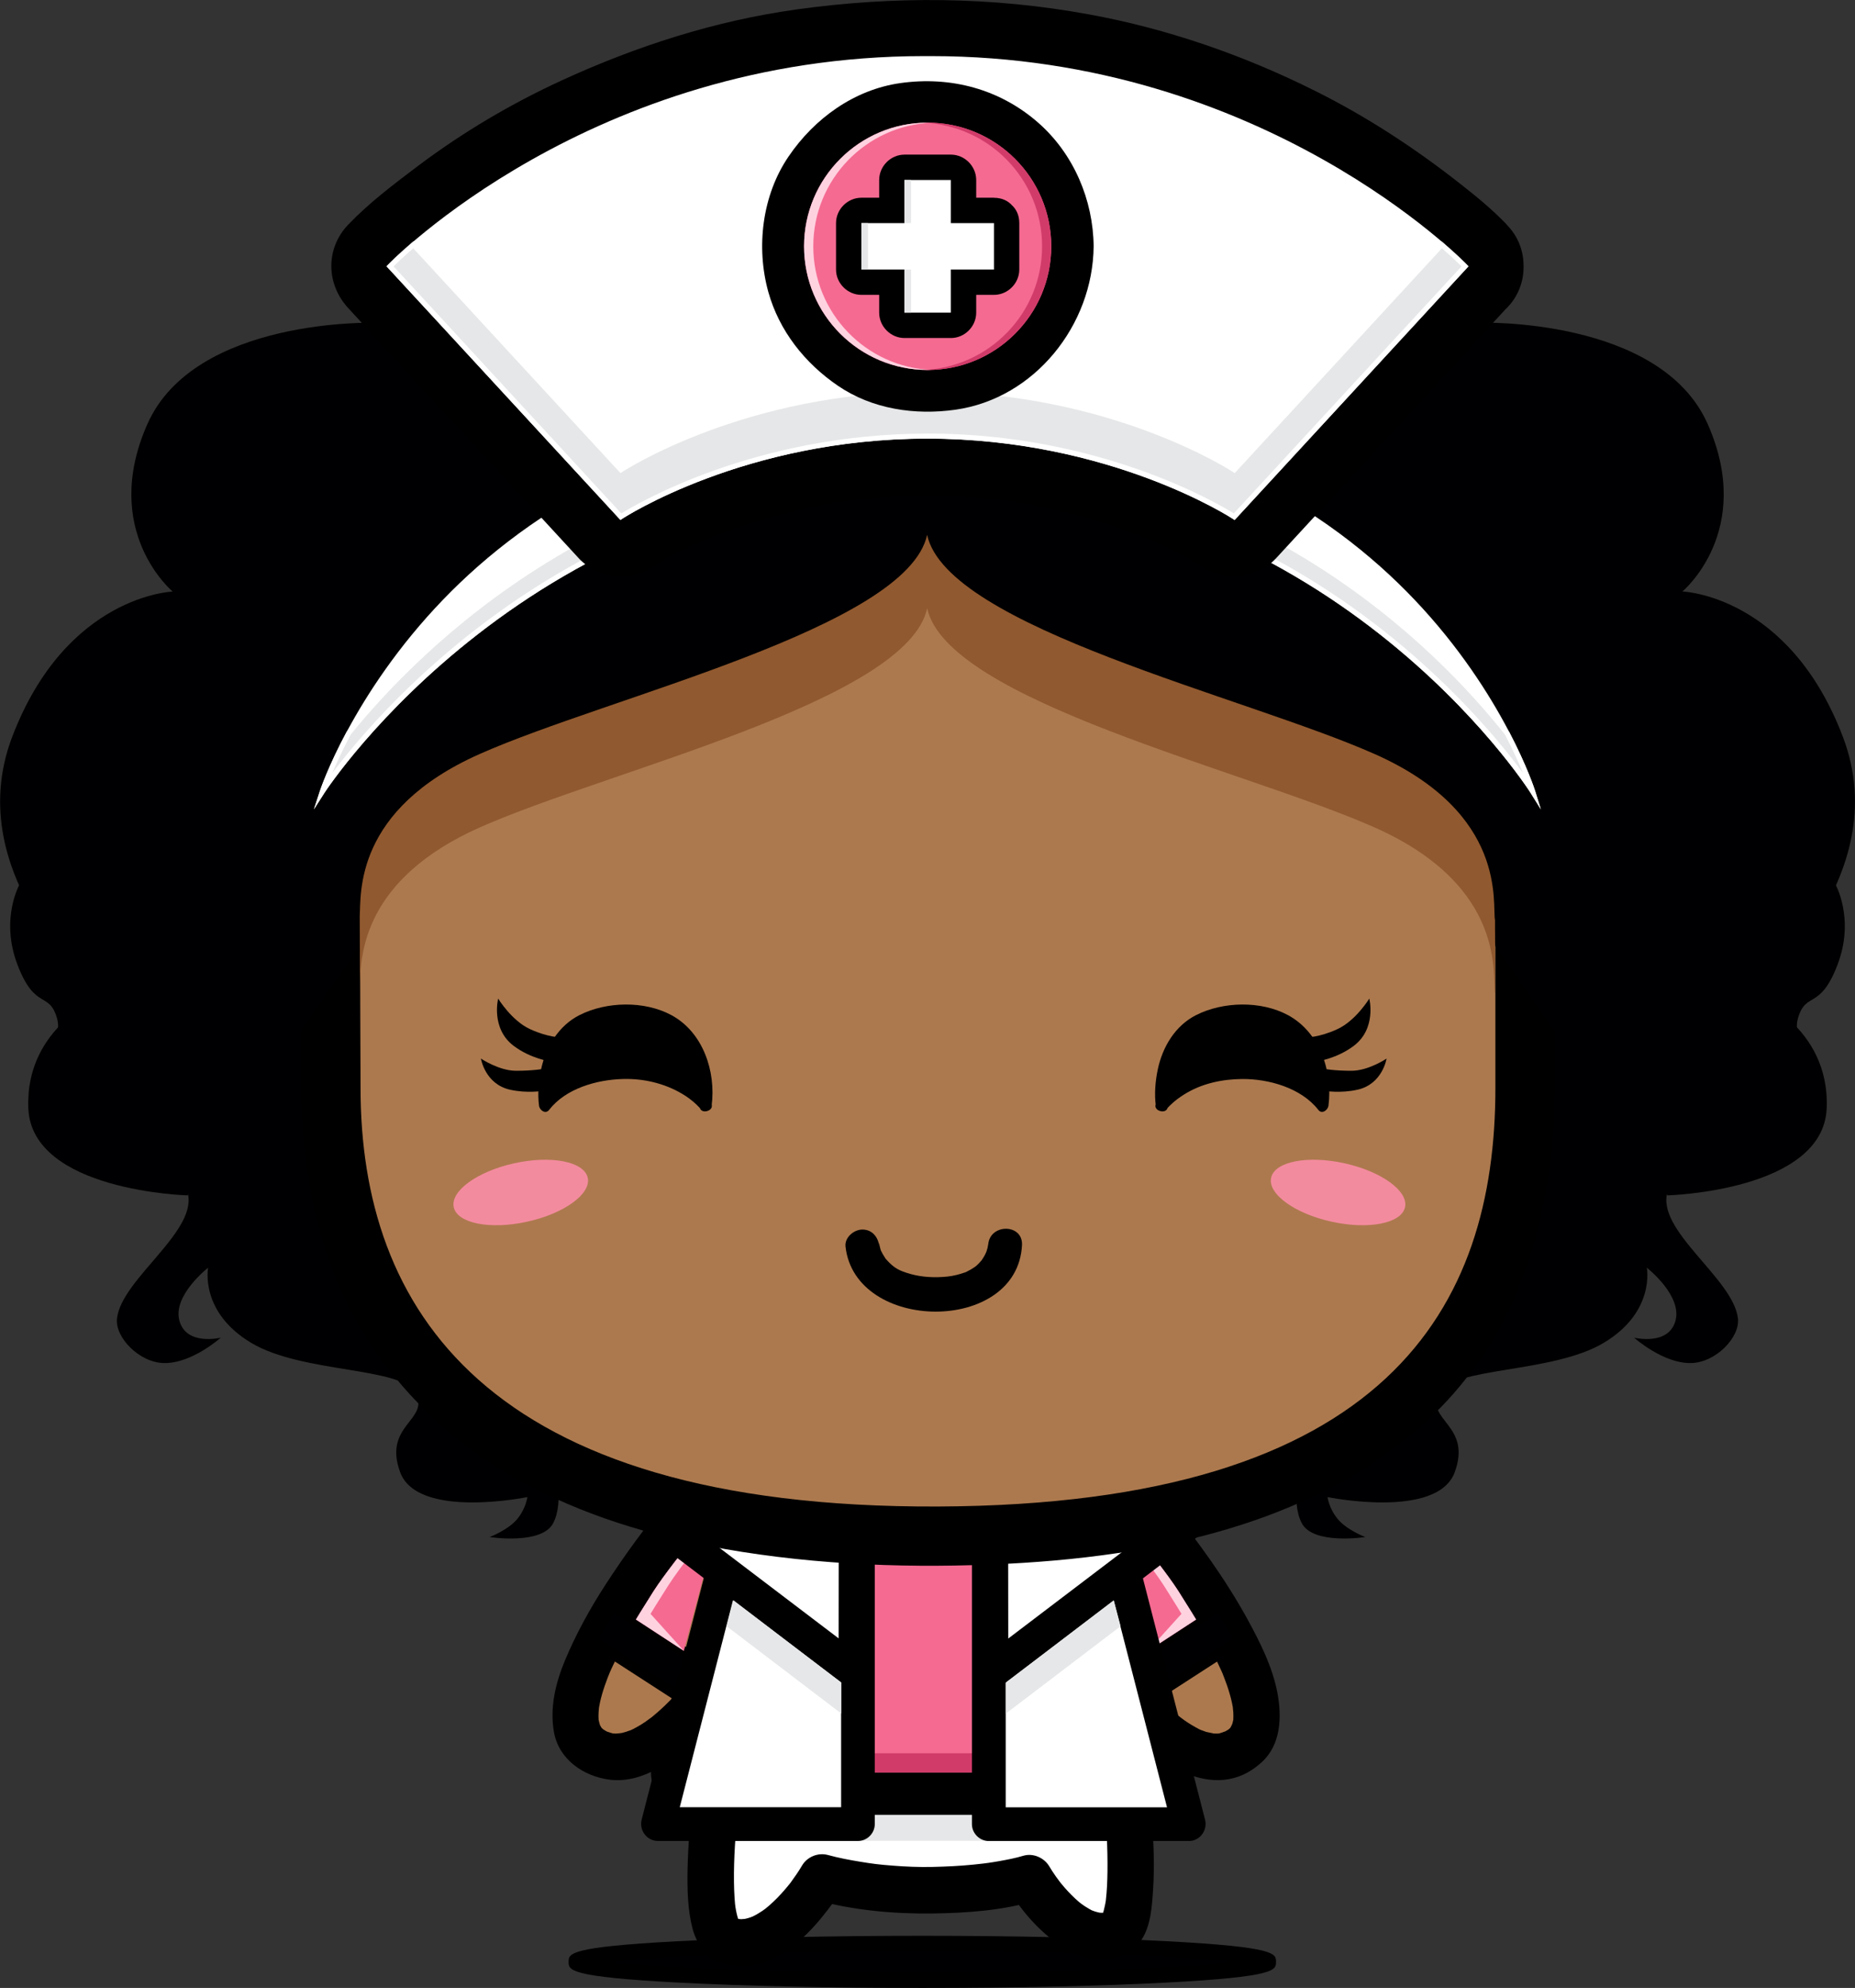 <?xml version="1.0" encoding="UTF-8"?>
<svg id="Layer_1" xmlns="http://www.w3.org/2000/svg" version="1.1" viewBox="0 0 295.37 316.39">
  <rect x="0" y="0" width="295.37" height="316.39" fill="#333333" stroke="none"/>
  <!-- Generator: Adobe Illustrator 29.6.1, SVG Export Plug-In . SVG Version: 2.1.1 Build 9)  -->
  <defs>
    <style>
      .st0 {
        fill: #ac794e;
      }

      .st1 {
        fill: #000002;
      }

      .st2 {
        fill: #d13b6a;
      }

      .st3 {
        fill: #f38b9e;
      }

      .st4 {
        fill: #fff;
      }

      .st5 {
        fill: #f56a91;
      }

      .st6 {
        fill: #fde5d2;
      }

      .st7 {
        fill: #ffd2e0;
      }

      .st8 {
        fill: #e6e7e8;
      }

      .st9 {
        fill: #91592f;
      }
    </style>
  </defs>
  <g>
    <g>
      <path class="st1" d="M292.19,140.63s3.22,5.51.4,12.9c-2.82,7.39-5.06,4.12-6.32,8.6-1.26,4.48,5.56,10.21.18,19.34-5.38,9.14-18.72,1.88-20.88,8.06-2.14,6.18,10.4,13.88,11.16,20.29.36,3.01-3.53,7.05-7.48,7.12-4.45.08-9.05-4.04-9.05-4.04,0,0,5.47,1.35,6.58-2.68,1.13-4.03-4.56-8.46-4.56-8.46,0,0,1.39,7.03-6.86,11.96-8.24,4.92-24.09,3.76-26.24,8.06-2.15,4.3,5.28,5.02,2.51,12.54-2.77,7.53-20.24,3.95-20.24,3.95,0,0,.18,1.74,1.61,3.49,1.43,1.75,4.39,2.87,4.39,2.87,0,0-8.33,1.3-10.13-2.24-1.79-3.54-.17-8.87-.17-8.87l-7.7-5.38v-87.52h92.8Z"/>
      <path class="st1" d="M3.18,140.63s-3.22,5.51-.4,12.9c2.82,7.39,5.06,4.12,6.32,8.6,1.25,4.48-5.56,10.21-.18,19.34,5.37,9.14,18.72,1.88,20.87,8.06,2.15,6.18-10.39,13.88-11.16,20.29-.36,3.01,3.54,7.05,7.48,7.12,4.45.08,9.04-4.04,9.04-4.04,0,0-5.46,1.35-6.58-2.68-1.13-4.03,4.57-8.46,4.57-8.46,0,0-1.39,7.03,6.85,11.96,8.24,4.92,24.1,3.76,26.24,8.06,2.16,4.3-5.28,5.02-2.51,12.54,2.78,7.53,20.25,3.95,20.25,3.95,0,0-.18,1.74-1.61,3.49-1.44,1.75-4.39,2.87-4.39,2.87,0,0,8.33,1.3,10.13-2.24,1.79-3.54.18-8.87.18-8.87l7.7-5.38v-87.52H3.18Z"/>
    </g>
    <g>
      <g>
        <g>
          <path class="st0" d="M182.48,240.97s26.08,30.97,14.76,37.65c-11.32,6.69-27.15-22.26-27.15-22.26l12.39-15.39Z"/>
          <path d="M179.87,243.58c.29.35.57.7.85,1.06.32.39.64.78.95,1.18.19.24.38.48.57.73.1.13.2.26.31.4-.78-1-.21-.27-.03-.04,2.35,3.06,4.58,6.21,6.67,9.46,1.18,1.84,2.3,3.72,3.35,5.65.49.9.96,1.82,1.4,2.74.22.46.43.91.63,1.36.09.19.42.99.01.01.12.3.24.59.35.89.66,1.69,1.19,3.42,1.46,5.22-.2-1.35-.02.01-.01.33.02.36.01.72,0,1.07-.06,1.18.15-.69-.03.19-.07.37-.18.73-.32,1.07.48-1.25.07-.23-.12.08-.45.71.65-.69-.11.11-.11.11-.23.21-.35.32-.5.43.77-.57.22-.19-.32.22-.68.4-1.03.57,1.11-.52-.11,0-.43.07-.27.06-1,.15.21,0-.19.02-.39.04-.58.05-.4.01-.79-.02-1.17-.06,1.33.14-.25-.11-.61-.21-.29-.08-1.63-.63-.51-.14-.41-.18-.81-.39-1.2-.61-.41-.22-.8-.47-1.2-.72-.2-.13-.4-.27-.59-.4-.17-.12-1.08-.81-.24-.16-1.73-1.34-3.29-2.89-4.76-4.5-.73-.8-1.43-1.63-2.11-2.47-.34-.42-.68-.84-1-1.26.59.76.04.04-.08-.1-.21-.27-.42-.55-.62-.84-1.18-1.59-2.3-3.23-3.38-4.9-1.07-1.65-2.12-3.34-3.07-5.07-.19,1.5-.39,2.99-.58,4.48,4.13-5.13,8.26-10.25,12.39-15.38,1.26-1.56,1.54-3.68,0-5.22-1.31-1.31-3.96-1.57-5.22,0-4.13,5.13-8.26,10.26-12.39,15.38-1.08,1.34-1.45,2.89-.58,4.48,3.07,5.59,6.84,10.95,11.06,15.72,5.41,6.11,15.25,13.61,22.96,6.5,3.04-2.8,3.17-7.18,2.47-10.95-.76-4.1-2.74-8.04-4.72-11.67-3.58-6.54-8.03-12.62-12.71-18.41-.29-.36-.58-.71-.87-1.06-1.3-1.54-3.89-1.33-5.22,0-1.52,1.51-1.3,3.69,0,5.22Z"/>
        </g>
        <g>
          <rect class="st1" x="178.86" y="260.08" width="18.49" height="6.48" transform="translate(-112.76 144.14) rotate(-32.85)"/>
          <path d="M181.86,272.16l-4.39-6.8,16.88-10.9,4.39,6.79-16.88,10.91ZM179.69,265.85l2.64,4.09,14.17-9.16-2.64-4.08-14.18,9.15Z"/>
        </g>
        <path class="st5" d="M190.46,257.76l-7.65,4.99-3.37-12.72,3.01-3.78s3.51,4.37,5.17,6.97c1.66,2.61,2.83,4.54,2.83,4.54Z"/>
        <path class="st7" d="M188.13,256.86s-1.17-1.93-2.83-4.54c-.95-1.49-2.51-3.55-3.66-5.05l.81-1.03s3.51,4.37,5.17,6.97c1.66,2.61,2.83,4.54,2.83,4.54l-7.65,4.99,5.32-5.89Z"/>
      </g>
      <g>
        <g>
          <path class="st0" d="M109.23,240.97s-26.08,30.97-14.76,37.65c11.31,6.69,27.15-22.26,27.15-22.26l-12.39-15.39Z"/>
          <path d="M106.61,238.36c-3.67,4.38-7.08,9.04-10.19,13.84-2.48,3.82-4.66,7.78-6.42,11.97-1.52,3.63-2.49,7.55-1.8,11.48.77,4.38,4.73,7.08,8.9,7.6,4.46.56,8.61-2.06,11.92-4.71,3.63-2.92,6.58-6.63,9.34-10.35,2.03-2.74,3.9-5.61,5.63-8.55.28-.47.55-.94.81-1.42.87-1.59.5-3.14-.58-4.48-4.13-5.13-8.26-10.26-12.39-15.38-1.26-1.57-3.91-1.31-5.23,0-1.53,1.54-1.26,3.66,0,5.22,4.13,5.13,8.26,10.25,12.39,15.38-.19-1.49-.39-2.98-.58-4.48-.95,1.73-2,3.41-3.07,5.07-1.08,1.68-2.2,3.31-3.39,4.9-.31.43-.62.84-.94,1.26.61-.8-.42.51-.59.73-.74.91-1.5,1.8-2.29,2.68-1.46,1.62-3.04,3.15-4.76,4.5.85-.67-.41.28-.63.43-.39.27-.79.51-1.19.74-.39.23-.79.43-1.2.62-.72.34.81-.32.08-.04-.26.1-.53.19-.79.27-.39.13-.79.21-1.19.29,1.28-.24-.04-.02-.4-.02-.19,0-.39-.01-.58-.03-.75-.05.95.16.21.03-.35-.06-1.78-.61-.63-.12-.36-.16-.7-.35-1.03-.57-.57-.36.73.6.22.19-.13-.11-.24-.21-.35-.32-.78-.77.35.59-.11-.11-.08-.12-.16-.26-.24-.4-.42-.78.27.74.06.17-.12-.3-.19-.62-.26-.93-.19-.87.06.99-.03-.19-.02-.35-.02-.71,0-1.07.01-.32.17-1.69,0-.33.24-1.8.81-3.54,1.45-5.22.09-.22.18-.45.27-.67.32-.8-.34.79,0-.01.19-.45.4-.91.62-1.36.47-1.01.98-1.99,1.51-2.97,1.04-1.93,2.17-3.81,3.35-5.65,2.08-3.26,4.33-6.4,6.67-9.46.71-.93-.36.45.17-.23.2-.25.39-.5.58-.74.34-.43.69-.86,1.03-1.29.29-.35.57-.71.86-1.06,1.3-1.54,1.52-3.71,0-5.22-1.33-1.33-3.93-1.54-5.23,0Z"/>
        </g>
        <g>
          <rect class="st1" x="100.37" y="254.08" width="6.47" height="18.48" transform="translate(-173.78 207.43) rotate(-57.13)"/>
          <path d="M109.85,272.16l-16.87-10.91,4.38-6.79,16.88,10.9-4.39,6.8ZM95.21,260.78l14.16,9.16,2.64-4.09-14.18-9.15-2.63,4.08Z"/>
        </g>
        <path class="st5" d="M101.25,257.76l7.64,4.99,3.37-12.72-3.01-3.78s-3.5,4.37-5.17,6.97c-1.66,2.61-2.83,4.54-2.83,4.54Z"/>
        <path class="st7" d="M103.58,256.86s1.17-1.93,2.84-4.54c.95-1.49,2.5-3.55,3.65-5.05l-.81-1.03s-3.5,4.37-5.17,6.97c-1.66,2.61-2.83,4.54-2.83,4.54l7.64,4.99-5.32-5.89Z"/>
      </g>
      <g>
        <path class="st1" d="M91.74,312.23c0,1.63,24.67,2.95,55.11,2.95s55.11-1.32,55.11-2.95-24.67-2.94-55.11-2.94-55.11,1.32-55.11,2.94Z"/>
        <path d="M146.85,316.39c-14.75,0-28.61-.31-39.03-.86-17.28-.92-17.28-1.97-17.28-3.29s0-2.36,17.28-3.28c10.43-.56,24.29-.87,39.03-.87s28.6.31,39.04.87c17.29.92,17.29,1.96,17.29,3.28s0,2.37-17.29,3.29c-10.43.56-24.29.86-39.04.86ZM96.55,312.25c7.81.93,26.13,1.72,50.3,1.72s42.5-.8,50.3-1.72c-7.52-.88-25.11-1.75-50.3-1.75s-42.77.87-50.3,1.75Z"/>
      </g>
      <g>
        <path class="st4" d="M174.24,247.54s10.43,57.75,3.34,60.23c-7.09,2.48-13.67-8.83-13.67-8.83,0,0-5.65,1.73-15.4,1.91-9.75.17-17.6-2.02-17.6-2.02,0,0-7.27,12.58-15.12,9.98-7.85-2.59,4.62-61.41,4.62-61.41l53.83.14Z"/>
        <path d="M170.68,248.52c.77,4.29,1.46,8.6,2.12,12.9.31,2,.6,3.99.88,6,.07.51.14,1.02.21,1.53.04.28.27,1.95.12.83.14,1.14.3,2.29.44,3.44.56,4.44,1.05,8.89,1.41,13.36.31,3.77.53,7.56.48,11.34-.02,1.48-.08,2.98-.25,4.46-.13,1.14.12-.75-.01.11-.04.28-.1.57-.16.85-.1.5-.23.98-.39,1.46-.31.88.4-.84.09-.2-.08.16-.17.32-.28.48-.17.25.8-.88.22-.31-.44.44.97-.62.33-.28-.45.25,1.4-.52.41-.2-.18.06-1.13.22-.14.1-.28.04-.56.04-.83.04-.22,0-1.1-.16-.12.01-.27-.05-.54-.13-.81-.2-.16-.05-1.03-.39-.16-.02-.52-.22-1.02-.52-1.5-.83-.24-.16-.48-.32-.72-.5.73.53-.05-.05-.16-.14-.45-.37-.86-.77-1.27-1.18-.76-.75-1.45-1.57-2.11-2.41.7.89-.18-.26-.34-.49-.19-.27-.38-.55-.57-.84-.17-.25-.33-.51-.48-.77-.82-1.4-2.59-2.18-4.17-1.7-1.23.37-2.51.61-3.77.84-.71.13-1.42.23-2.14.34.84-.12-.38.04-.44.05-.51.06-1.04.12-1.56.17-2.16.22-4.35.32-6.52.37-2.14.05-4.28-.04-6.41-.21-2.12-.16-3.26-.31-5.07-.61-1.73-.28-3.46-.61-5.15-1.07-1.59-.44-3.34.27-4.17,1.7-.54.93-1.16,1.8-1.79,2.67-.12.17-.64.81,0,.01-.16.2-.32.4-.48.59-.34.42-.7.83-1.07,1.23-.38.43-.79.83-1.2,1.22-.21.2-.42.4-.64.59-.13.12-1.12.91-.39.35-.46.36-.95.68-1.45.98-.24.15-.5.28-.76.41-.85.43.73-.27-.16.07-.52.21-1.06.34-1.61.43.98-.17.1-.04-.12-.04-.23,0-1.41-.17-.42,0-.74-.13-1.36-.53-.24.04-.66-.33.79.69.32.27-.61-.55.34.51.19.29-.13-.18-.24-.38-.34-.58-.32-.65.4,1.07.08.18-.08-.23-.15-.47-.21-.7-.16-.59-.26-1.2-.36-1.79.22,1.46.04.21,0-.13-.03-.34-.06-.68-.08-1.03-.05-.82-.08-1.63-.09-2.45-.05-3.86.25-7.73.62-11.57.22-2.19.47-4.38.75-6.56.07-.54.14-1.07.21-1.61-.14,1.09.09-.62.13-.89.16-1.16.33-2.33.5-3.49.63-4.22,1.34-8.44,2.09-12.64.85-4.79,1.75-9.55,2.75-14.31.01-.03.02-.06.03-.1-1.19.91-2.38,1.81-3.57,2.71,13.24.04,26.47.07,39.71.11,4.71,0,9.41.02,14.12.04,4.77.02,4.77-7.38,0-7.39-13.24-.04-26.48-.07-39.71-.11-4.71-.01-9.41-.02-14.12-.04-1.57,0-3.22,1.12-3.56,2.71-2.72,12.87-4.97,25.9-6.44,38.97-.46,4.02-.81,8.05-.9,12.09-.06,3.12,0,6.4.78,9.44.38,1.44,1.03,2.67,1.95,3.83,1.28,1.6,3.61,2.01,5.51,2.11,5.44.27,10.23-4.03,13.38-8,1.06-1.32,2.1-2.69,2.96-4.16-1.39.56-2.78,1.13-4.17,1.7,5.97,1.65,12.41,2.23,18.58,2.15,5.39-.07,11.18-.46,16.38-2.04-1.39-.57-2.78-1.13-4.17-1.7,1.97,3.37,4.67,6.37,7.82,8.64,3.84,2.77,10.17,3.72,13.2-.63,1.56-2.24,1.74-5.55,1.91-8.16.24-3.66.07-7.36-.17-11.01-.91-14.34-3.11-28.65-5.62-42.78-.02-.11-.04-.21-.06-.31-.36-1.99-2.74-3.08-4.54-2.59-2.07.57-2.94,2.57-2.58,4.55Z"/>
      </g>
      <g>
        <g>
          <polygon class="st6" points="121.79 246.85 146.52 246.85 146.73 246.85 171.46 246.85 182.18 282.09 146.73 282.09 146.52 282.09 111.07 282.09 121.79 246.85"/>
          <path d="M121.79,254.24h49.67c-2.38-1.81-4.76-3.62-7.13-5.43,3.56,11.72,7.13,23.44,10.69,35.16.01.03.02.06.03.08,2.37-3.11,4.75-6.23,7.12-9.35h-71.1c2.37,3.12,4.75,6.24,7.13,9.35,3.56-11.71,7.12-23.43,10.69-35.15.01-.03.02-.06.03-.09,1.17-3.86-1.35-8.05-5.16-9.09-3.96-1.09-7.92,1.3-9.09,5.16-3.56,11.72-7.13,23.44-10.69,35.16,0,.03-.02.06-.03.09-1.4,4.62,2.42,9.36,7.13,9.36h71.1c4.71,0,8.53-4.73,7.12-9.36-3.56-11.72-7.12-23.43-10.69-35.16,0-.02-.01-.06-.02-.09-.96-3.16-3.77-5.43-7.12-5.43h-49.67c-4.04,0-7.39,3.37-7.39,7.39s3.36,7.39,7.39,7.39Z"/>
        </g>
        <polygon class="st5" points="121.79 246.85 146.52 246.85 146.73 246.85 171.46 246.85 182.18 282.09 146.73 282.09 146.52 282.09 111.07 282.09 121.79 246.85"/>
        <polygon class="st2" points="146.52 279.04 146.73 279.04 181.25 279.04 182.18 282.09 146.73 282.09 146.52 282.09 111.07 282.09 112 279.04 146.52 279.04"/>
      </g>
      <rect class="st8" x="117.03" y="288.84" width="59.35" height="4.13"/>
      <g>
        <polygon class="st4" points="157.45 246.8 157.45 290.31 189.29 290.31 178.08 246.8 157.45 246.8"/>
        <path d="M154.76,246.8v43.52c0,1.47,1.23,2.69,2.69,2.69h31.84c1.77,0,3.02-1.71,2.59-3.4-3.34-12.95-6.67-25.9-10.01-38.86-.4-1.56-.8-3.11-1.2-4.66-.3-1.15-1.41-1.97-2.59-1.97h-20.63c-3.47,0-3.47,5.38,0,5.38h20.63c-.86-.66-1.73-1.32-2.59-1.97,3.33,12.95,6.67,25.9,10.01,38.86.4,1.56.8,3.11,1.2,4.66.86-1.14,1.73-2.27,2.6-3.41h-31.84c.89.89,1.79,1.8,2.68,2.69v-43.52c0-3.47-5.37-3.47-5.37,0Z"/>
      </g>
      <g>
        <polygon class="st4" points="157.82 239.9 184.47 236.85 188.98 242.52 157.85 266.17 157.82 239.9"/>
        <path d="M157.82,242.59c8.88-1.02,17.76-2.04,26.65-3.05-.64-.26-1.27-.53-1.9-.79,1.5,1.89,3.01,3.78,4.52,5.67.18-1.41.36-2.82.55-4.22-10.16,7.72-20.32,15.44-30.48,23.15-.22.16-.44.33-.66.5,1.35.77,2.7,1.55,4.05,2.32,0-8.76-.02-17.51-.03-26.27,0-3.46-5.37-3.46-5.37,0,0,8.76.01,17.52.03,26.27,0,1.85,2.36,3.6,4.05,2.32,10.15-7.71,20.31-15.43,30.47-23.15.22-.17.44-.33.66-.5,1.48-1.12,1.71-2.76.55-4.22-.95-1.18-1.89-2.37-2.84-3.55-.88-1.1-1.97-3.09-3.64-2.9-2.53.29-5.05.58-7.58.87-6.34.72-12.68,1.45-19.02,2.18-1.45.17-2.69,1.1-2.69,2.68,0,1.34,1.23,2.86,2.69,2.69Z"/>
      </g>
      <g>
        <polygon class="st4" points="136.62 246.8 136.62 290.31 104.77 290.31 115.98 246.8 136.62 246.8"/>
        <path d="M133.93,246.8v43.52c.89-.89,1.79-1.79,2.69-2.69h-31.85c.87,1.14,1.73,2.27,2.59,3.41,3.34-12.96,6.67-25.91,10-38.86.4-1.55.8-3.11,1.2-4.66-.86.66-1.73,1.32-2.59,1.97h20.64c3.47,0,3.47-5.38,0-5.38h-20.64c-1.18,0-2.29.81-2.59,1.97-3.34,12.96-6.67,25.91-10.01,38.86-.4,1.56-.8,3.11-1.2,4.66-.43,1.69.83,3.4,2.59,3.4h31.85c1.46,0,2.68-1.22,2.68-2.69v-43.52c0-3.47-5.37-3.47-5.37,0Z"/>
      </g>
      <g>
        <polygon class="st4" points="136.25 239.9 109.6 236.85 105.08 242.52 136.23 266.17 136.25 239.9"/>
        <path d="M136.25,237.21c-6.34-.73-12.68-1.45-19.02-2.18-2.51-.29-5.02-.58-7.54-.87-1.66-.19-2.64,1.61-3.52,2.7-.99,1.25-1.99,2.5-2.99,3.75-1.17,1.46-.94,3.1.54,4.22,10.16,7.71,20.32,15.43,30.48,23.14.22.17.44.33.66.5,1.69,1.28,4.04-.47,4.04-2.32.01-8.76.02-17.51.03-26.27,0-3.46-5.37-3.46-5.37,0-.01,8.76-.02,17.52-.03,26.27,1.35-.77,2.7-1.55,4.05-2.32-10.16-7.72-20.32-15.43-30.48-23.15-.22-.16-.44-.33-.66-.5.18,1.41.36,2.82.54,4.22,1.51-1.89,3.01-3.78,4.52-5.67-.63.26-1.26.53-1.9.79,8.88,1.02,17.76,2.03,26.65,3.05,1.46.17,2.68-1.35,2.68-2.69,0-1.59-1.23-2.52-2.68-2.68Z"/>
      </g>
      <polygon class="st8" points="177.33 254.71 160.18 267.79 160.18 272.71 178.43 258.82 177.33 254.71"/>
      <polygon class="st8" points="116.8 254.71 133.95 267.79 133.95 272.71 115.7 258.82 116.8 254.71"/>
    </g>
    <g>
      <g>
        <path class="st6" d="M57.41,83.84c-.32,12.92,0,89.33,0,89.33,0,34.72,19.46,66.9,91.96,66.6,71.75-.29,88.74-31.88,88.74-66.6v-89.33H57.41Z"/>
        <path d="M48,83.84c-.38,15.17-.16,30.38-.13,45.57.03,14.29.07,28.59.13,42.89.06,14.89,3.03,30.08,11.61,42.53,5.57,8.08,12.8,14.68,21.23,19.7,9.7,5.77,20.74,9.35,31.77,11.49,14.85,2.87,30.11,3.59,45.2,2.98,13.44-.54,27.14-2.21,39.98-6.36,10.32-3.33,19.91-8.27,28.14-15.37,6.34-5.46,11.56-12.54,14.92-20.21,3.69-8.42,5.63-17.05,6.37-26.21.32-4.01.29-8.04.29-12.06v-84.93c0-5.13-4.28-9.41-9.4-9.41H57.41c-5.13,0-9.4,4.28-9.4,9.41s4.27,9.4,9.4,9.4h180.7c-3.13-3.13-6.28-6.27-9.41-9.4v80.18c0,7.06.17,14.13-.75,21.15.11-.84.22-1.67.34-2.5-.77,5.66-2.15,11.23-4.36,16.51.31-.75.63-1.49.94-2.24-1.74,4.1-3.97,7.97-6.69,11.5.5-.63.98-1.27,1.47-1.9-2.71,3.49-5.86,6.6-9.35,9.32.64-.49,1.27-.97,1.91-1.47-4.5,3.47-9.47,6.23-14.69,8.46.75-.32,1.5-.63,2.25-.95-8.91,3.76-18.4,5.92-27.95,7.22.83-.12,1.67-.22,2.5-.34-16.89,2.25-34.37,2.28-51.26.05.83.11,1.66.22,2.5.33-9.73-1.3-19.39-3.51-28.47-7.31.75.32,1.5.63,2.25.95-5.46-2.31-10.67-5.2-15.38-8.81.64.5,1.27.98,1.9,1.47-3.66-2.84-6.98-6.1-9.83-9.76.49.63.98,1.27,1.47,1.9-2.8-3.63-5.1-7.6-6.9-11.81.32.75.63,1.5.95,2.24-2.2-5.22-3.6-10.72-4.36-16.33.11.83.23,1.66.34,2.5-.62-4.71-.7-9.43-.72-14.16-.03-6.52-.04-13.06-.07-19.59-.05-18.22-.11-36.45-.04-54.67.02-3.98.02-7.96.12-11.93.12-5.13-4.37-9.41-9.41-9.41s-9.28,4.28-9.4,9.41Z"/>
      </g>
      <path class="st0" d="M57.41,83.84c-.32,12.92,0,89.33,0,89.33,0,34.72,19.46,66.9,91.96,66.6,71.75-.29,88.74-31.88,88.74-66.6v-89.33H57.41Z"/>
    </g>
    <path class="st4" d="M148.88,24.9c9.1,1.41,15.93,6.02,15.26,10.29-.66,4.27-8.57,6.59-17.66,5.18-9.09-1.41-15.92-6.01-15.27-10.29.67-4.27,8.58-6.59,17.67-5.18Z"/>
    <path class="st4" d="M151.24,37.9c0,1.96-1.6,3.56-3.56,3.56s-3.56-1.59-3.56-3.56,1.59-3.57,3.56-3.57,3.56,1.59,3.56,3.57Z"/>
    <path class="st1" d="M278.92,158.43s23.14-18.57,14.52-41.16c-8.6-22.6-25.56-23.13-25.56-23.13,0,0,11.57-9.59,4.04-26.64-7.53-17.04-36.31-16.14-36.31-16.14,0,0-.21-22.48-22.6-30.66-32.88-12.03-62.26,2.75-65.31,4.37t-.01,0h0s0,.01,0,.01h0s0-.01,0,0c-3.06-1.62-32.44-16.39-65.32-4.37-22.38,8.18-22.59,30.66-22.59,30.66,0,0-28.78-.89-36.32,16.14-7.53,17.04,4.04,26.64,4.04,26.64,0,0-16.94.54-25.56,23.13-8.61,22.59,14.52,41.16,14.52,41.16,0,0-12.48,4.77-11.95,17.95.54,13.19,25.35,13.86,25.35,13.86,0,0,27.35-39.47,27.39-39.65.59-2.27-2.35-16.99,19.22-26.56,20.58-9.12,67.97-20.1,71.21-34.85,0,.02,0,.04,0,.05v-.11s0,.01,0,.02v.09s0-.04.01-.05c3.23,14.74,50.63,25.72,71.21,34.85,21.57,9.57,18.63,24.29,19.22,26.56.05.18,27.39,39.65,27.39,39.65,0,0,24.81-.67,25.35-13.86.54-13.19-11.95-17.95-11.95-17.95Z"/>
    <path class="st9" d="M218.84,119.99c-20.58-9.13-67.97-20.1-71.21-34.84,0,.02,0,.03-.01.05v-.1h0s0,0,0,0v.1s0-.03,0-.05c-3.24,14.74-50.63,25.71-71.21,34.84-20.03,8.88-18.92,22.21-19.13,25.89.01,3.91.03,7.53.04,10.7.12-4.67.57-16.68,19.1-24.9,20.58-9.12,67.98-20.1,71.21-34.85,0,.02,0,.04,0,.05v-.09s0,0,0-.01h0v.1s0-.03.01-.05c3.24,14.74,50.62,25.72,71.21,34.85,21.34,9.46,18.7,23.96,19.2,26.48v-11.69c-.5-2.52,2.14-17.02-19.2-26.48Z"/>
    <g>
      <path class="st4" d="M51.35,125.92s32.25-50.38,96.74-50.38,95.93,50.38,95.93,50.38c0,0-18.95-60.43-95.93-60.43s-96.74,60.43-96.74,60.43Z"/>
      <path class="st4" d="M245.35,128.81l-1.67-2.67c-.31-.5-32.07-50.2-95.59-50.2s-96.08,49.7-96.4,50.2l-1.7,2.66.98-3c.05-.15,5.13-15.37,19.59-30.37,13.34-13.84,37.62-30.34,77.53-30.34s63.97,16.5,77.13,30.34c14.26,15,19.14,30.22,19.19,30.37l.94,3.01ZM148.09,65.9c-39.61,0-63.7,16.35-76.92,30.06-10.51,10.9-16.03,21.9-18.24,27.06,7.85-10.46,39.85-47.89,95.17-47.89s86.7,37.41,94.4,47.88c-2.15-5.16-7.52-16.16-17.88-27.06-13.05-13.71-36.91-30.06-76.52-30.06Z"/>
    </g>
    <g>
      <path class="st8" d="M148.09,71.91c-51.05,0-81.89,31.56-92.54,44.73-2.99,5.58-4.2,9.28-4.2,9.28,0,0,32.25-50.38,96.74-50.38s95.93,50.38,95.93,50.38c0,0-1.14-3.65-4.02-9.16-10.34-13.09-40.7-44.85-91.92-44.85Z"/>
      <path class="st4" d="M245.35,128.81l-1.67-2.67c-.31-.5-32.07-50.2-95.59-50.2s-96.08,49.7-96.4,50.2l-1.71,2.67.99-3.01s1.26-3.8,4.23-9.35c10.96-13.56,41.85-44.94,92.89-44.94s81.54,31.47,92.23,45c2.9,5.54,4.08,9.25,4.09,9.29l.94,3.01ZM148.09,72.31c-50.69,0-81.38,31.18-92.23,44.58-1.32,2.47-2.29,4.58-2.96,6.16,7.82-10.42,39.82-47.92,95.19-47.92s86.74,37.46,94.41,47.9c-.64-1.55-1.58-3.64-2.85-6.09-10.58-13.38-40.75-44.64-91.56-44.64Z"/>
    </g>
    <g>
      <g>
        <path class="st6" d="M233.27,42.38s-31.56-33.05-85-33.05c-.2,0-.39,0-.59,0-.19,0-.38,0-.58,0-53.44,0-85,33.05-85,33.05l36.75,39.84s19.3-12.81,48.83-12.82c29.54,0,48.84,12.82,48.84,12.82l36.75-39.84Z"/>
        <path d="M239.92,35.74c-2.27-2.38-4.88-4.5-7.46-6.53-7.23-5.67-14.87-10.67-23.11-14.77-11.34-5.66-23.43-9.86-35.9-12.14-15.5-2.85-31.09-2.96-46.67-.79-12.97,1.81-25.44,5.83-37.32,11.28-8.1,3.72-15.82,8.29-22.94,13.65-3.82,2.88-7.75,5.84-11.07,9.31-3.65,3.81-3.53,9.47,0,13.29,8.96,9.72,17.93,19.44,26.89,29.16,3.28,3.56,6.57,7.12,9.85,10.69,2.74,2.96,8,3.72,11.4,1.47,3.07-2.03,6.51-3.6,9.89-5.03-.75.31-1.5.63-2.25.95,8.15-3.43,16.75-5.71,25.51-6.9-.83.11-1.67.23-2.51.34,8.92-1.17,17.96-1.17,26.88,0-.83-.11-1.67-.23-2.51-.34,8.77,1.18,17.37,3.47,25.51,6.9-.75-.32-1.5-.63-2.25-.95,3.38,1.43,6.82,3,9.89,5.03,3.39,2.25,8.67,1.5,11.4-1.47,8.97-9.73,17.92-19.45,26.89-29.16,3.28-3.56,6.57-7.12,9.85-10.69,3.47-3.76,3.73-9.57,0-13.29-3.52-3.52-9.83-3.78-13.3,0-8.97,9.71-17.93,19.44-26.89,29.16-3.29,3.56-6.57,7.12-9.85,10.68,3.8-.48,7.6-.98,11.4-1.47-5.52-3.65-12.04-6.17-18.26-8.31-13.94-4.81-29.18-6.64-43.88-5.43-10.92.9-21.73,3.21-31.89,7.35-4.47,1.82-9.11,3.72-13.15,6.4,3.8.49,7.6.99,11.4,1.47-8.96-9.72-17.93-19.44-26.9-29.16-3.29-3.56-6.57-7.12-9.85-10.67v13.29c2.44-2.56,5.26-4.82,8.06-6.98-.63.49-1.27.98-1.9,1.47,8.47-6.54,17.83-11.91,27.67-16.09-.74.32-1.5.63-2.25.95,10.32-4.35,21.17-7.34,32.28-8.85-.83.11-1.67.23-2.5.34,11.64-1.54,23.52-1.54,35.16,0-.84-.11-1.67-.23-2.5-.34,11.1,1.51,21.95,4.5,32.27,8.85-.75-.32-1.5-.63-2.25-.95,9.84,4.19,19.2,9.56,27.68,16.09-.64-.49-1.27-.98-1.91-1.47,2.8,2.16,5.62,4.42,8.06,6.98,3.54,3.71,9.74,3.56,13.3,0,3.69-3.68,3.54-9.59,0-13.29Z"/>
      </g>
      <g>
        <path class="st4" d="M233.27,42.38s-31.56-33.05-85-33.05c-.2,0-.39,0-.59,0-.19,0-.38,0-.58,0-53.44,0-85,33.05-85,33.05l36.75,39.84s19.3-12.81,48.83-12.82c29.54,0,48.84,12.82,48.84,12.82l36.75-39.84Z"/>
        <path class="st4" d="M196.59,82.75l-.28-.19c-.2-.13-19.56-12.75-48.62-12.76-29.06,0-48.42,12.63-48.61,12.76l-.29.19-.23-.25-37.01-40.12.26-.27c.32-.33,32.29-33.18,85.29-33.18h.59s.59,0,.59,0c53,0,84.97,32.85,85.29,33.18l.26.27-.25.28-36.98,40.1ZM147.68,69c27.38,0,46.24,11.13,48.78,12.71l36.26-39.32c-3.18-3.14-34.35-32.66-84.44-32.66h-.58s-.59,0-.59,0c-50.09,0-81.27,29.52-84.44,32.66l36.26,39.32c2.53-1.58,21.39-12.7,48.76-12.71Z"/>
      </g>
      <g>
        <path class="st8" d="M229.56,38.95l-33.04,35.82s-19.3-12.82-48.84-12.82c-29.53,0-48.83,12.82-48.83,12.82l-33.03-35.82c-2.45,2.11-3.72,3.44-3.72,3.44l36.75,39.84s19.3-12.81,48.83-12.82c29.54,0,48.84,12.82,48.84,12.82l36.75-39.84s-1.27-1.32-3.71-3.44Z"/>
        <path class="st4" d="M98.78,82.75l-.23-.25-37.01-40.12.27-.27c.05-.05,1.3-1.36,3.74-3.46l.29-.25.26.29,32.81,35.58c2.53-1.58,21.39-12.7,48.76-12.71,27.38,0,46.24,11.12,48.78,12.71l33.07-35.86.3.25c2.42,2.1,3.68,3.41,3.73,3.46l.26.27-37.24,40.38-.28-.19c-.2-.13-19.56-12.75-48.62-12.76-29.07,0-48.42,12.63-48.61,12.76l-.29.19ZM147.68,69c27.38,0,46.24,11.13,48.78,12.71l36.26-39.32c-.46-.46-1.52-1.48-3.12-2.88l-33,35.79-.28-.19c-.2-.13-19.56-12.75-48.62-12.76-29.06,0-48.42,12.63-48.61,12.76l-.29.19-.23-.25-32.77-35.53c-1.61,1.4-2.67,2.42-3.13,2.88l36.26,39.32c2.53-1.58,21.39-12.7,48.76-12.71Z"/>
      </g>
    </g>
    <g>
      <g>
        <g>
          <path class="st6" d="M167.39,39.2c0,10.87-8.81,19.68-19.68,19.68s-19.68-8.81-19.68-19.68,8.81-19.68,19.68-19.68,19.68,8.81,19.68,19.68Z"/>
          <path d="M160.67,39.2c-.01.75-.05,1.5-.13,2.25.25-2.39-.07.14-.21.73-.17.7-.39,1.38-.64,2.07-.46,1.28.69-1.52.14-.28-.19.43-.41.85-.63,1.27-.34.62-.72,1.21-1.12,1.8-.26.38-1.09,1.4.21-.24-.23.28-.45.54-.69.81-.47.53-.98,1.02-1.49,1.48-.26.24-.54.46-.81.69,1.69-1.38.36-.29-.05,0-.59.4-1.2.75-1.82,1.08-.32.17-.64.32-.96.47-1.23.58,1.54-.61.28-.13-.67.26-1.37.46-2.06.64-.35.09-.71.16-1.07.23-1.82.36,1.18-.11-.04.02-.74.07-1.5.09-2.25.08-.59,0-3.21-.32-.81.02-.73-.1-1.44-.27-2.14-.45-.59-.16-3.28-1.19-1.1-.27-1.31-.55-2.53-1.28-3.69-2.1-1.09-.77,1.28,1.04.25.19-.27-.22-.53-.46-.8-.69-.6-.56-1.15-1.16-1.69-1.79-.86-1.01.98,1.33.19.25-.21-.28-.4-.58-.59-.87-.39-.59-.73-1.21-1.05-1.84-.16-.32-.3-.64-.45-.97.85,1.92.31.72.16.28-.29-.8-.49-1.62-.68-2.44-.08-.36-.14-.73-.2-1.09.35,2.14.12.81.07.32-.06-.76-.06-1.51-.04-2.26,0-.38.04-.74.07-1.12.12-1.4-.27,1.7-.04.33.14-.84.35-1.67.59-2.48.1-.35.23-.68.35-1.02.46-1.28-.68,1.52-.13.29.29-.65.63-1.28.99-1.89.35-.61.75-1.19,1.17-1.76-1.37,1.87.36-.32.79-.76.42-.43,2.61-2.21.76-.79.75-.57,1.55-1.07,2.37-1.53.31-.17.63-.33.95-.48,1.62-.79-1.06.4.04-.02.9-.34,1.83-.59,2.77-.8.35-.08.72-.13,1.08-.2-2.26.36-.46.08.06.05,1-.07,2.01-.03,3,.05,1.4.12-1.7-.27-.32-.04.48.07.96.18,1.43.29.47.11.93.25,1.39.4.47.15,2.13.83.07-.04.77.32,1.5.71,2.21,1.13.41.24.8.5,1.19.77,1.48,1-.85-.72.04.01.64.53,1.22,1.1,1.79,1.69.32.34.62.7.92,1.07-1.39-1.69-.29-.36-.01.06.46.68.87,1.4,1.25,2.14.23.45.87,2.08.05.02.17.44.33.9.47,1.36.26.81.44,1.64.59,2.48.22,1.18-.17-1.82-.01.05.04.5.05,1,.06,1.5.03,3.66,3.03,6.72,6.71,6.72s6.75-3.06,6.73-6.72c-.07-7.41-3.18-14.7-8.76-19.63-6.14-5.42-14-7.5-22.04-6.36-7.35,1.05-13.66,5.63-17.77,11.67-4.22,6.18-5.21,14.44-3.23,21.57,1.73,6.19,5.81,11.33,11.07,14.92,5.48,3.74,12.28,4.73,18.72,3.82,12.64-1.79,21.89-13.48,22.01-25.99.03-3.66-3.09-6.72-6.73-6.72s-6.68,3.06-6.71,6.72Z"/>
        </g>
        <path class="st5" d="M167.39,39.2c0,10.87-8.81,19.68-19.68,19.68s-19.68-8.81-19.68-19.68,8.81-19.68,19.68-19.68,19.68,8.81,19.68,19.68Z"/>
        <path class="st7" d="M129.5,39.2c0-10.63,8.41-19.28,18.94-19.67-.24,0-.48-.01-.73-.01-10.87,0-19.68,8.81-19.68,19.68s8.81,19.68,19.68,19.68c.25,0,.49,0,.73,0-10.53-.39-18.94-9.05-18.94-19.67Z"/>
        <path class="st2" d="M165.93,39.2c0-10.63-8.42-19.28-18.95-19.67.24,0,.48-.01.73-.01,10.87,0,19.68,8.81,19.68,19.68s-8.81,19.68-19.68,19.68c-.25,0-.49,0-.73,0,10.53-.39,18.95-9.05,18.95-19.67Z"/>
      </g>
      <g>
        <g>
          <polygon class="st6" points="158.27 35.51 151.4 35.51 151.4 28.65 144.01 28.65 144.01 35.51 137.16 35.51 137.16 42.9 144.01 42.9 144.01 49.76 151.4 49.76 151.4 42.9 158.27 42.9 158.27 35.51"/>
          <path d="M158.27,31.47h-6.86c1.35,1.35,2.69,2.69,4.03,4.04v-6.86c0-2.2-1.83-4.04-4.03-4.04h-7.39c-2.19,0-4.03,1.84-4.03,4.04v6.86c1.35-1.35,2.69-2.69,4.03-4.04h-6.86c-2.2,0-4.04,1.84-4.04,4.04v7.39c0,2.19,1.84,4.03,4.04,4.03h6.86c-1.35-1.35-2.68-2.68-4.03-4.03v6.86c0,2.2,1.84,4.04,4.03,4.04h7.39c2.2,0,4.03-1.84,4.03-4.04v-6.86c-1.34,1.35-2.69,2.68-4.03,4.03h6.86c2.2,0,4.03-1.84,4.03-4.03v-7.39c0-5.2-8.06-5.2-8.06,0v7.39c1.34-1.35,2.68-2.69,4.03-4.03h-6.86c-2.2,0-4.03,1.84-4.03,4.03v6.86c1.34-1.34,2.69-2.68,4.03-4.03h-7.39c1.35,1.35,2.69,2.69,4.03,4.03v-6.86c0-2.19-1.83-4.03-4.03-4.03h-6.86c1.34,1.34,2.69,2.68,4.03,4.03v-7.39c-1.34,1.34-2.68,2.69-4.03,4.03h6.86c2.2,0,4.03-1.83,4.03-4.03v-6.86c-1.34,1.35-2.69,2.69-4.03,4.03h7.39c-1.34-1.34-2.69-2.68-4.03-4.03v6.86c0,2.2,1.83,4.03,4.03,4.03h6.86c5.2,0,5.2-8.06,0-8.06Z"/>
        </g>
        <polygon class="st4" points="158.27 35.51 151.4 35.51 151.4 28.65 144.01 28.65 144.01 35.51 137.16 35.51 137.16 42.9 144.01 42.9 144.01 49.76 151.4 49.76 151.4 42.9 158.27 42.9 158.27 35.51"/>
        <g>
          <rect class="st8" x="144.01" y="28.65" width="1.05" height="6.86"/>
          <rect class="st8" x="144.01" y="42.9" width="1.05" height="6.86"/>
          <rect class="st8" x="137.16" y="35.51" width="1.05" height="7.39"/>
        </g>
      </g>
    </g>
  </g>
  <g>
    <path class="st3" d="M202.4,187.44c-.57,2.57,3.74,5.71,9.64,7,5.89,1.3,11.12.27,11.68-2.3.57-2.57-3.75-5.7-9.64-7-5.89-1.3-11.12-.27-11.68,2.3Z"/>
    <path class="st3" d="M93.59,187.44c.56,2.57-3.75,5.71-9.65,7-5.89,1.3-11.12.27-11.69-2.3-.57-2.57,3.75-5.7,9.64-7,5.89-1.3,11.12-.27,11.69,2.3Z"/>
    <g>
      <g>
        <g>
          <path d="M184.98,175.99s3.94-5.2,12.78-5.2,12.82,5.2,12.82,5.2c0,0,1.99-15.1-12.82-15.1s-12.78,15.1-12.78,15.1Z"/>
          <path d="M185.79,176.45c-.28.38-.04.06.03-.01.17-.2.35-.38.53-.55.66-.65,1.4-1.2,2.18-1.69,2.76-1.74,6-2.44,9.23-2.47,4.23-.04,9.43,1.41,12.16,4.92.58.74,1.51.02,1.61-.66.71-5.48-1.41-11.72-6.45-14.43-4.29-2.31-10.32-2.18-14.63,0-3.33,1.69-5.33,5.05-6.09,8.61-.4,1.87-.57,3.91-.32,5.82.16,1.18,2.04,1.2,1.88,0-.76-5.71,1.66-11.89,7.53-13.61,4.56-1.34,10.39-.6,13.6,3.15,1.99,2.33,2.66,5.62,2.68,8.61,0,.61-.01,1.24-.09,1.85.54-.22,1.07-.45,1.61-.67-3.05-3.92-8.79-5.43-13.49-5.47-4.81-.04-10.54,1.69-13.6,5.66-.74.96.9,1.9,1.62.95Z"/>
        </g>
        <path d="M208.03,165.1s2.02.04,4.95-1.32c2.93-1.36,5.05-4.85,5.05-4.85,0,0,1.21,4.75-2.48,7.53-2.7,2.03-5.82,2.47-5.82,2.47l-1.71-3.84Z"/>
        <path d="M210.81,170.11s1.71.32,4.42.31c2.71-.02,5.55-1.94,5.55-1.94,0,0-.63,4.05-4.62,4.95-2.76.62-5.24.18-5.24.18l-.1-3.5Z"/>
      </g>
      <g>
        <g>
          <path d="M112.37,175.99s-3.94-5.2-12.78-5.2-12.82,5.2-12.82,5.2c0,0-1.99-15.1,12.82-15.1s12.78,15.1,12.78,15.1Z"/>
          <path d="M113.19,175.51c-3-3.9-8.43-5.51-13.14-5.66-4.8-.15-10.84,1.47-13.94,5.47.53.22,1.07.45,1.6.67-.74-5.71,1.71-11.89,7.57-13.61,4.55-1.34,10.39-.61,13.59,3.15,1.99,2.33,2.64,5.63,2.66,8.61,0,.61-.01,1.24-.1,1.85-.16,1.2,1.72,1.18,1.88,0,.72-5.47-1.37-11.72-6.41-14.43-4.29-2.31-10.33-2.18-14.63,0-3.33,1.69-5.34,5.05-6.11,8.61-.4,1.87-.58,3.91-.33,5.82.09.69,1.03,1.4,1.6.66,2.66-3.43,7.59-4.8,11.7-4.92,3.3-.1,6.61.66,9.46,2.34.83.48,1.6,1.06,2.3,1.72.2.19.39.39.58.59.07.09.37.47.07.08.73.95,2.37.02,1.62-.95Z"/>
        </g>
        <path d="M89.33,165.1s-2.02.04-4.96-1.32c-2.93-1.36-5.05-4.85-5.05-4.85,0,0-1.21,4.75,2.48,7.53,2.7,2.03,5.81,2.47,5.81,2.47l1.72-3.84Z"/>
        <path d="M86.56,170.11s-1.72.32-4.43.31c-2.71-.02-5.55-1.94-5.55-1.94,0,0,.64,4.05,4.62,4.95,2.77.62,5.25.18,5.25.18l.1-3.5Z"/>
      </g>
    </g>
    <path d="M157.35,198.17c0,.08-.01.17-.02.25.14-1.25,0-.14-.08.17-.09.36-.21.7-.34,1.04.31-.8.01-.07-.08.09-.14.27-.3.53-.47.77-.41.62.13-.12-.19.24-.18.22-.38.41-.59.62-.11.1-.22.2-.34.29.24-.17.24-.17-.02,0-.35.25-.71.46-1.09.65-.47.26-.31.16-.65.28-.39.14-.79.25-1.19.35-.98.25-1.96.32-2.97.35-1.96.04-3.85-.23-5.68-.95-.98-.38-1.72-.96-2.56-1.92-.32-.36.26.4-.16-.22-.13-.19-.25-.39-.37-.6-.1-.18-.2-.38-.29-.56-.14-.3.22.59-.04-.12-.16-.43-.36-1.93-.21-.51-.16-1.46-1.1-2.7-2.69-2.7-1.34,0-2.85,1.24-2.69,2.7,1.51,13.73,27.4,13.98,28.1-.23.17-3.47-5.21-3.45-5.38,0h0Z"/>
  </g>
</svg>